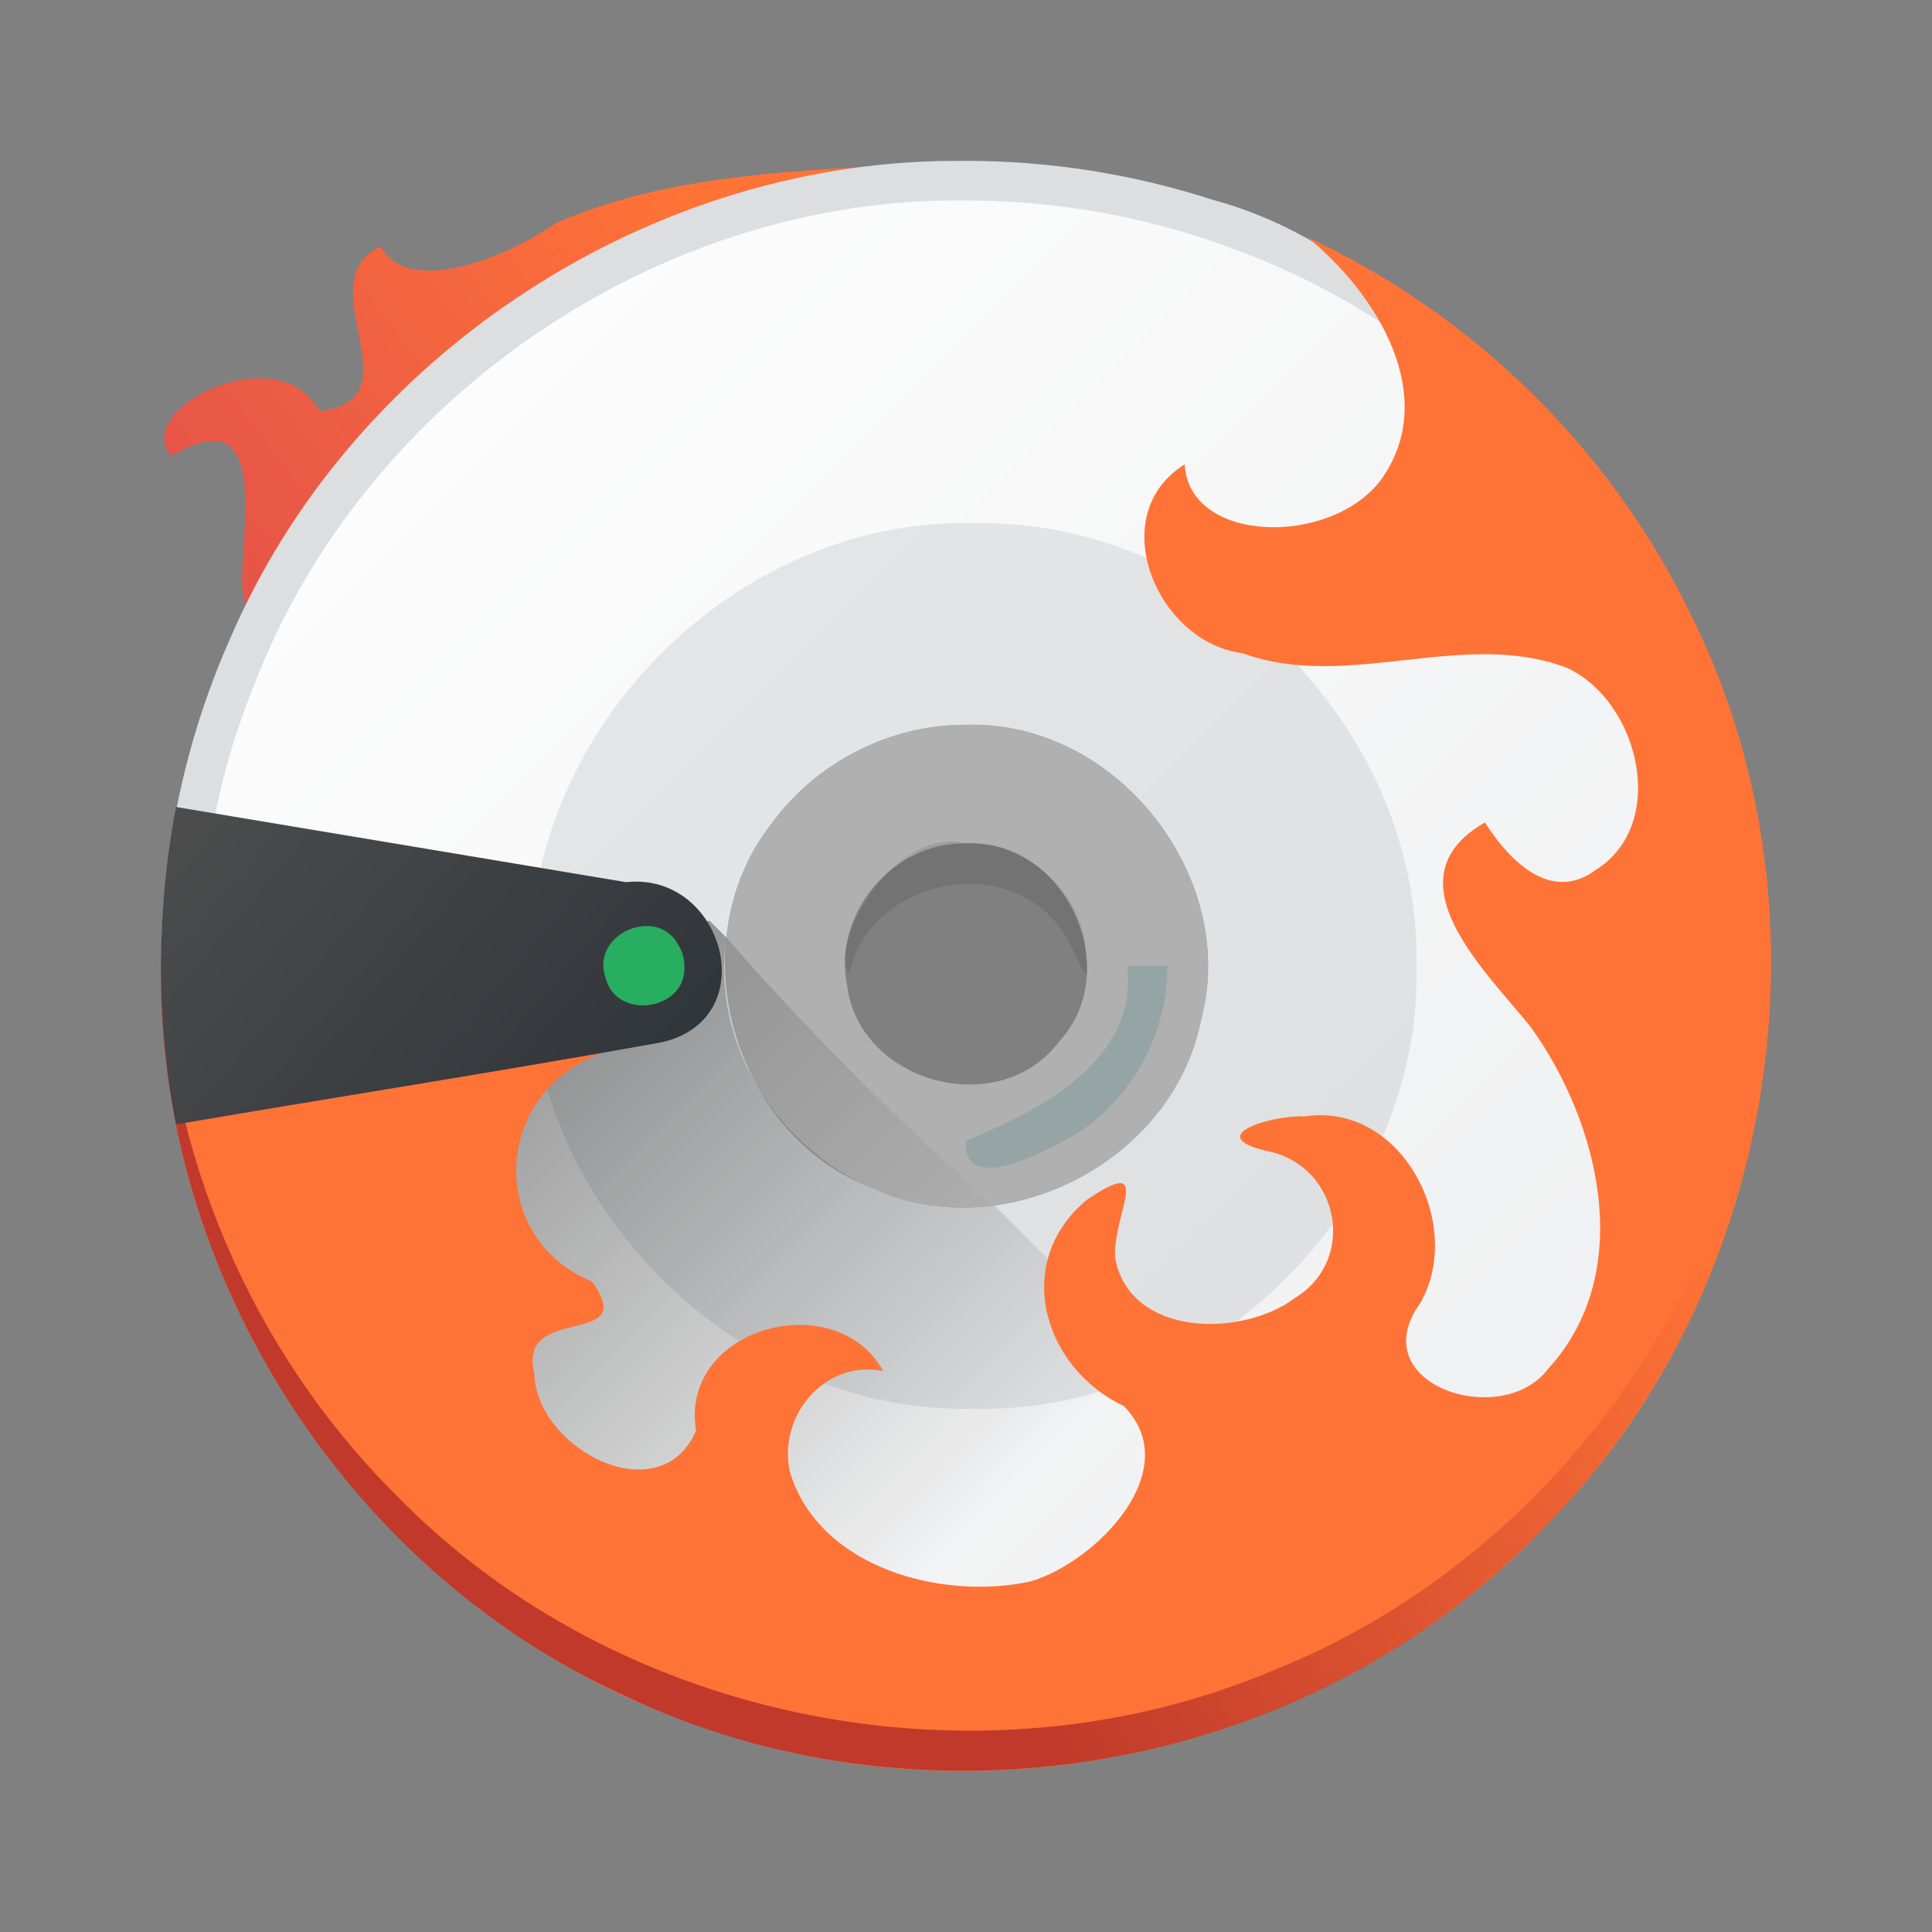 <?xml version="1.0" encoding="UTF-8" standalone="no"?><!DOCTYPE svg PUBLIC "-//W3C//DTD SVG 1.1//EN" "http://www.w3.org/Graphics/SVG/1.1/DTD/svg11.dtd"><svg height="64" id="svg71" version="1.1" viewBox="0 0 48 48.0" width="64" xmlns="http://www.w3.org/2000/svg" xmlns:xlink="http://www.w3.org/1999/xlink"><rect x="0" y="0" width="48" height="48.0" fill="#808080" stroke="none"/><defs id="defs35"><linearGradient gradientTransform="translate(-384.57-499.8)" gradientUnits="userSpaceOnUse" id="a" x1="394.57" x2="422.73" y1="509.8" y2="537.95"><stop offset="0" stop-color="#e5e7e8"/><stop offset="1" stop-color="#dcdee0"/></linearGradient><linearGradient gradientTransform="matrix(0.707,0.707,-0.707,0.707,490.05,-135.48)" gradientUnits="userSpaceOnUse" id="b" x1="389.57" x2="427.57"><stop offset="0" stop-color="#fcfcfc"/><stop offset="1" stop-color="#eff0f1"/></linearGradient><linearGradient gradientTransform="translate(384.57,499.8)" gradientUnits="userSpaceOnUse" id="c" x1="387.13" x2="414.47" xlink:href="#a" y1="-366.47" y2="-339.14"/><linearGradient gradientTransform="translate(-384.57-499.8)" gradientUnits="userSpaceOnUse" id="d" x1="395.91" x2="425.21" y1="525.26" y2="513.95"><stop offset="0" stop-color="#da4453"/><stop offset="1" stop-color="#ff7336"/></linearGradient><linearGradient gradientTransform="matrix(0.919,-0.166,0.155,0.986,-48.43,74.963)" gradientUnits="userSpaceOnUse" id="e" x1="389.96" x2="410.34" xlink:href="#d"/><linearGradient gradientTransform="translate(384.57,499.8)" gradientUnits="userSpaceOnUse" id="f" x1="26.362" x2="44" y1="44.09" y2="33.75"><stop offset="0" stop-color="#c0392b"/><stop offset="1" stop-color="#c0392b" stop-opacity="0"/></linearGradient><linearGradient gradientUnits="userSpaceOnUse" id="g" x1="9.42" x2="22" y1="27.554" y2="40.13"><stop offset="0"/><stop offset="1" stop-opacity="0"/></linearGradient><linearGradient gradientTransform="translate(384.57,499.8)" gradientUnits="userSpaceOnUse" id="h" x1="9.42" x2="18.866" xlink:href="#g" y1="27.554" y2="37"/><linearGradient gradientUnits="userSpaceOnUse" id="i" x1="388.57" x2="398.82" y1="519.85" y2="528.52"><stop offset="0" stop-color="#4d4d4d"/><stop offset="1" stop-color="#31363b"/></linearGradient><linearGradient gradientUnits="userSpaceOnUse" id="linearGradient884" x1="394.57" x2="422.73" xlink:href="#a" y1="509.8" y2="537.95"/><linearGradient gradientTransform="translate(384.57,499.8)" gradientUnits="userSpaceOnUse" id="linearGradient889" x1="9.42" x2="22" xlink:href="#g" y1="27.554" y2="40.13"/><linearGradient gradientUnits="userSpaceOnUse" id="linearGradient892" x1="395.91" x2="425.21" xlink:href="#d" y1="525.26" y2="513.95"/></defs><g id="g69" transform="translate(-384.567,-499.801)"><path d="m 408.57,516.8 c -4.109,-0.125 -7.644,3.953 -6.928,8.003 0.469,4.085 5.008,7.005 8.918,5.709 3.98,-1.055 6.217,-5.97 4.361,-9.654 -1.107,-2.43 -3.674,-4.087 -6.35,-4.058 m 0,3.955 c 2.453,-0.126 3.973,3.144 2.296,4.938 -1.483,1.958 -4.963,1.015 -5.255,-1.423 -0.352,-1.778 1.146,-3.56 2.96,-3.515 z" id="path37" style="opacity:0.4;fill:#f9f9f9;stroke-width:8.587;stroke-opacity:0.55"/><path d="m 408.57,503.8 c -3.403,0.248 -6.979,0.159 -10.168,1.531 -1.254,0.869 -3.682,1.86 -4.378,0.588 -1.887,0.892 0.983,3.814 -1.516,4.097 -1.057,-1.917 -4.739,0 -3.672,1.113 2.5,-1.493 1.68,1.899 1.752,3.278 0.302,2.354 2.882,3.351 4.989,3.146 2.268,-0.053 4.706,-0.152 6.834,-0.725 2.053,-4.343 4.106,-8.685 6.159,-13.028 z" id="path39" style="fill:url(#e);fill-rule:evenodd"/><g id="g47" style="stroke-width:8.587;stroke-opacity:0.55"><path d="m 408.57,503.8 c -7.742,-0.111 -15.241,4.764 -18.291,11.879 -1.109,2.501 -1.687,5.232 -1.705,7.967 0.819,-0.136 1.385,0.09 1.493,0.972 1.438,3.69 2.876,7.381 4.314,11.071 3.389,1.974 6.777,3.948 10.166,5.922 3.8,-0.236 7.6,-0.471 11.4,-0.707 2.593,-1.827 5.186,-3.653 7.779,-5.48 1.208,-4.007 2.415,-8.013 3.623,-12.02 -0.746,-2.909 -1.373,-5.877 -2.192,-8.75 -2.076,-2.53 -4.1,-5.115 -6.209,-7.61 -1.258,-1.05 -2.682,-1.86 -4.276,-2.286 -1.968,-0.635 -4.035,-0.961 -6.103,-0.96 m 0,5 c 6.794,-0.136 13.21,4.957 14.617,11.604 1.581,6.385 -1.614,13.549 -7.456,16.59 -5.969,3.356 -14.118,1.899 -18.512,-3.368 -4.663,-5.197 -4.863,-13.683 -0.458,-19.099 2.785,-3.592 7.263,-5.764 11.809,-5.728 z" id="path41" style="fill:url(#linearGradient884)"/><path d="m 408.57,504.782 c -7.65,-0.103 -14.993,4.95 -17.709,12.089 -2.78,6.847 -1.029,15.213 4.272,20.364 5.204,5.36 13.695,7.083 20.579,4.187 7.03,-2.776 11.974,-10.051 11.874,-17.622 0.104,-7.65 -4.95,-14.992 -12.089,-17.708 -2.201,-0.865 -4.565,-1.311 -6.929,-1.31 m 0,13.02 c 3.742,-0.127 6.846,3.819 5.827,7.426 -0.753,3.56 -5.096,5.663 -8.349,4.017 -3.36,-1.428 -4.58,-6.114 -2.316,-8.985 1.106,-1.524 2.95,-2.472 4.837,-2.458" id="path43" style="fill:url(#b)"/><path d="m 408.757,512.8 c -5.88,-0.156 -11.15,5.125 -11,11 -0.155,5.88 5.126,11.149 11,11 5.88,0.155 11.149,-5.126 11,-11 0.124,-5.918 -5.086,-11.12 -11,-11 z m -0.192,4.998 c 3.635,-0.119 6.707,3.599 5.895,7.147 -0.582,3.591 -4.818,5.902 -8.147,4.417 -3.425,-1.262 -4.876,-5.879 -2.759,-8.861 1.085,-1.666 3.02,-2.72 5.011,-2.704 z" id="path45" style="fill:url(#c)"/></g><g id="g53" style="fill-rule:evenodd"><path d="m 402.195,522.675 c -4.52,0.889 -9.041,1.779 -13.561,2.668 0.486,7.762 5.975,14.892 13.35,17.355 5.889,2.068 12.728,1.192 17.867,-2.367 -3.527,-3.527 -7.053,-7.053 -10.58,-10.58 -3.691,0.583 -7.234,-2.966 -6.656,-6.656 -0.14,-0.14 -0.28,-0.28 -0.42,-0.42 z" id="path49" style="opacity:0.4;fill:url(#linearGradient889)"/><path d="m 417.037,505.687 c 1.716,1.384 3.352,3.974 1.818,6.066 -1.273,1.63 -4.743,1.551 -4.856,-0.414 -2.019,1.256 -0.696,4.421 1.439,4.691 2.615,0.952 5.464,-0.617 8.049,0.359 1.805,0.823 2.556,3.899 0.709,5.036 -1.31,0.961 -2.457,-0.751 -2.735,-1.191 -2.437,1.395 0.017,3.691 1.135,5.08 1.721,2.394 2.625,6.106 0.434,8.495 -1.144,1.527 -4.636,0.394 -3.178,-1.634 1.117,-1.938 -0.456,-4.992 -2.856,-4.639 -0.919,-0.03 -2.597,0.52 -0.867,0.879 1.722,0.411 2.141,2.677 0.631,3.621 -1.327,1.007 -4.132,0.992 -4.489,-0.989 -0.063,-1.087 1.002,-2.588 -0.702,-1.436 -1.867,1.553 -1.086,4.172 0.919,5.123 1.566,1.596 -0.713,3.894 -2.323,4.358 -2.204,0.478 -5.244,-0.337 -5.971,-2.711 -0.315,-1.382 0.845,-2.805 2.314,-2.519 -1.188,-2.138 -5.072,-1.073 -4.648,1.486 -0.898,2.063 -3.981,0.447 -4.017,-1.428 -0.444,-1.759 2.656,-0.597 1.427,-2.284 -2.471,-1.008 -2.518,-4.383 -0.062,-5.54 1.177,-0.691 2.006,-1.07 0.305,-0.946 -3.636,-0.072 -7.273,-0.145 -10.91,-0.217 0.326,7.802 5.713,15.065 13.076,17.657 7.287,2.741 16.071,0.737 21.381,-4.978 5.706,-5.831 7.161,-15.269 3.507,-22.56 -1.98,-4.092 -5.406,-7.452 -9.53,-9.362" id="path51" style="fill:url(#linearGradient892)"/></g><path d="m 388.58,523.3 c -0.318,7.779 4.431,15.435 11.522,18.637 7.181,3.432 16.339,2.022 22.104,-3.483 4.161,-3.831 6.542,-9.501 6.35,-15.154 -0.083,7.731 -5.128,15.097 -12.3,17.978 -7.28,3.107 -16.312,1.355 -21.843,-4.327 -3.606,-3.581 -5.734,-8.57 -5.833,-13.651 z" id="path55" style="fill:url(#f);stroke-width:8.587;stroke-opacity:0.55"/><g id="g61" style="color:#000;stroke-width:3;stroke-linejoin:round"><path d="m 388.94,519.85 c -0.496,2.598 -0.496,5.288 0,7.886 4.008,-0.684 8.026,-1.312 12.027,-2.032 2.608,-0.549 1.595,-4.253 -0.847,-3.986 -3.727,-0.623 -7.454,-1.246 -11.181,-1.868 z" id="path57" style="fill:url(#i)"/><path d="m 401.57,523.8 c 0.064,1.125 -1.724,1.369 -1.964,0.268 -0.356,-1.049 1.259,-1.775 1.805,-0.808 0.103,0.16 0.159,0.35 0.159,0.54 z" id="circle59" style="fill:#27ae60;stroke-linecap:round"/></g><path d="m 408.57,520.75 c -1.906,-0.434 -3.453,2.686 -2.901,3.248 0.474,-2.298 3.782,-3.05 5.203,-1.184 0.58,0.792 0.83,2.037 0.643,0.33 -0.258,-1.365 -1.549,-2.419 -2.939,-2.395" id="path63" style="opacity:0.1;stroke-width:8.587;stroke-opacity:0.55"/><path d="m 402.61,523.091 c -0.586,3.698 2.994,7.253 6.66,6.66 -2.357,-2.059 -4.601,-4.303 -6.66,-6.66 z" id="path65" style="opacity:0.2;fill:url(#h);fill-rule:evenodd"/><path d="m 412.57,523.8 c 0.308,2.515 -2.571,3.741 -4,4.339 -0.137,1.473 2.27,0.141 2.953,-0.307 1.269,-0.92 2.059,-2.462 2.047,-4.032 -0.333,0 -0.667,0 -1,0 z" id="path67" style="fill:#95a5a6;stroke-width:8.587;stroke-opacity:0.55"/></g></svg>